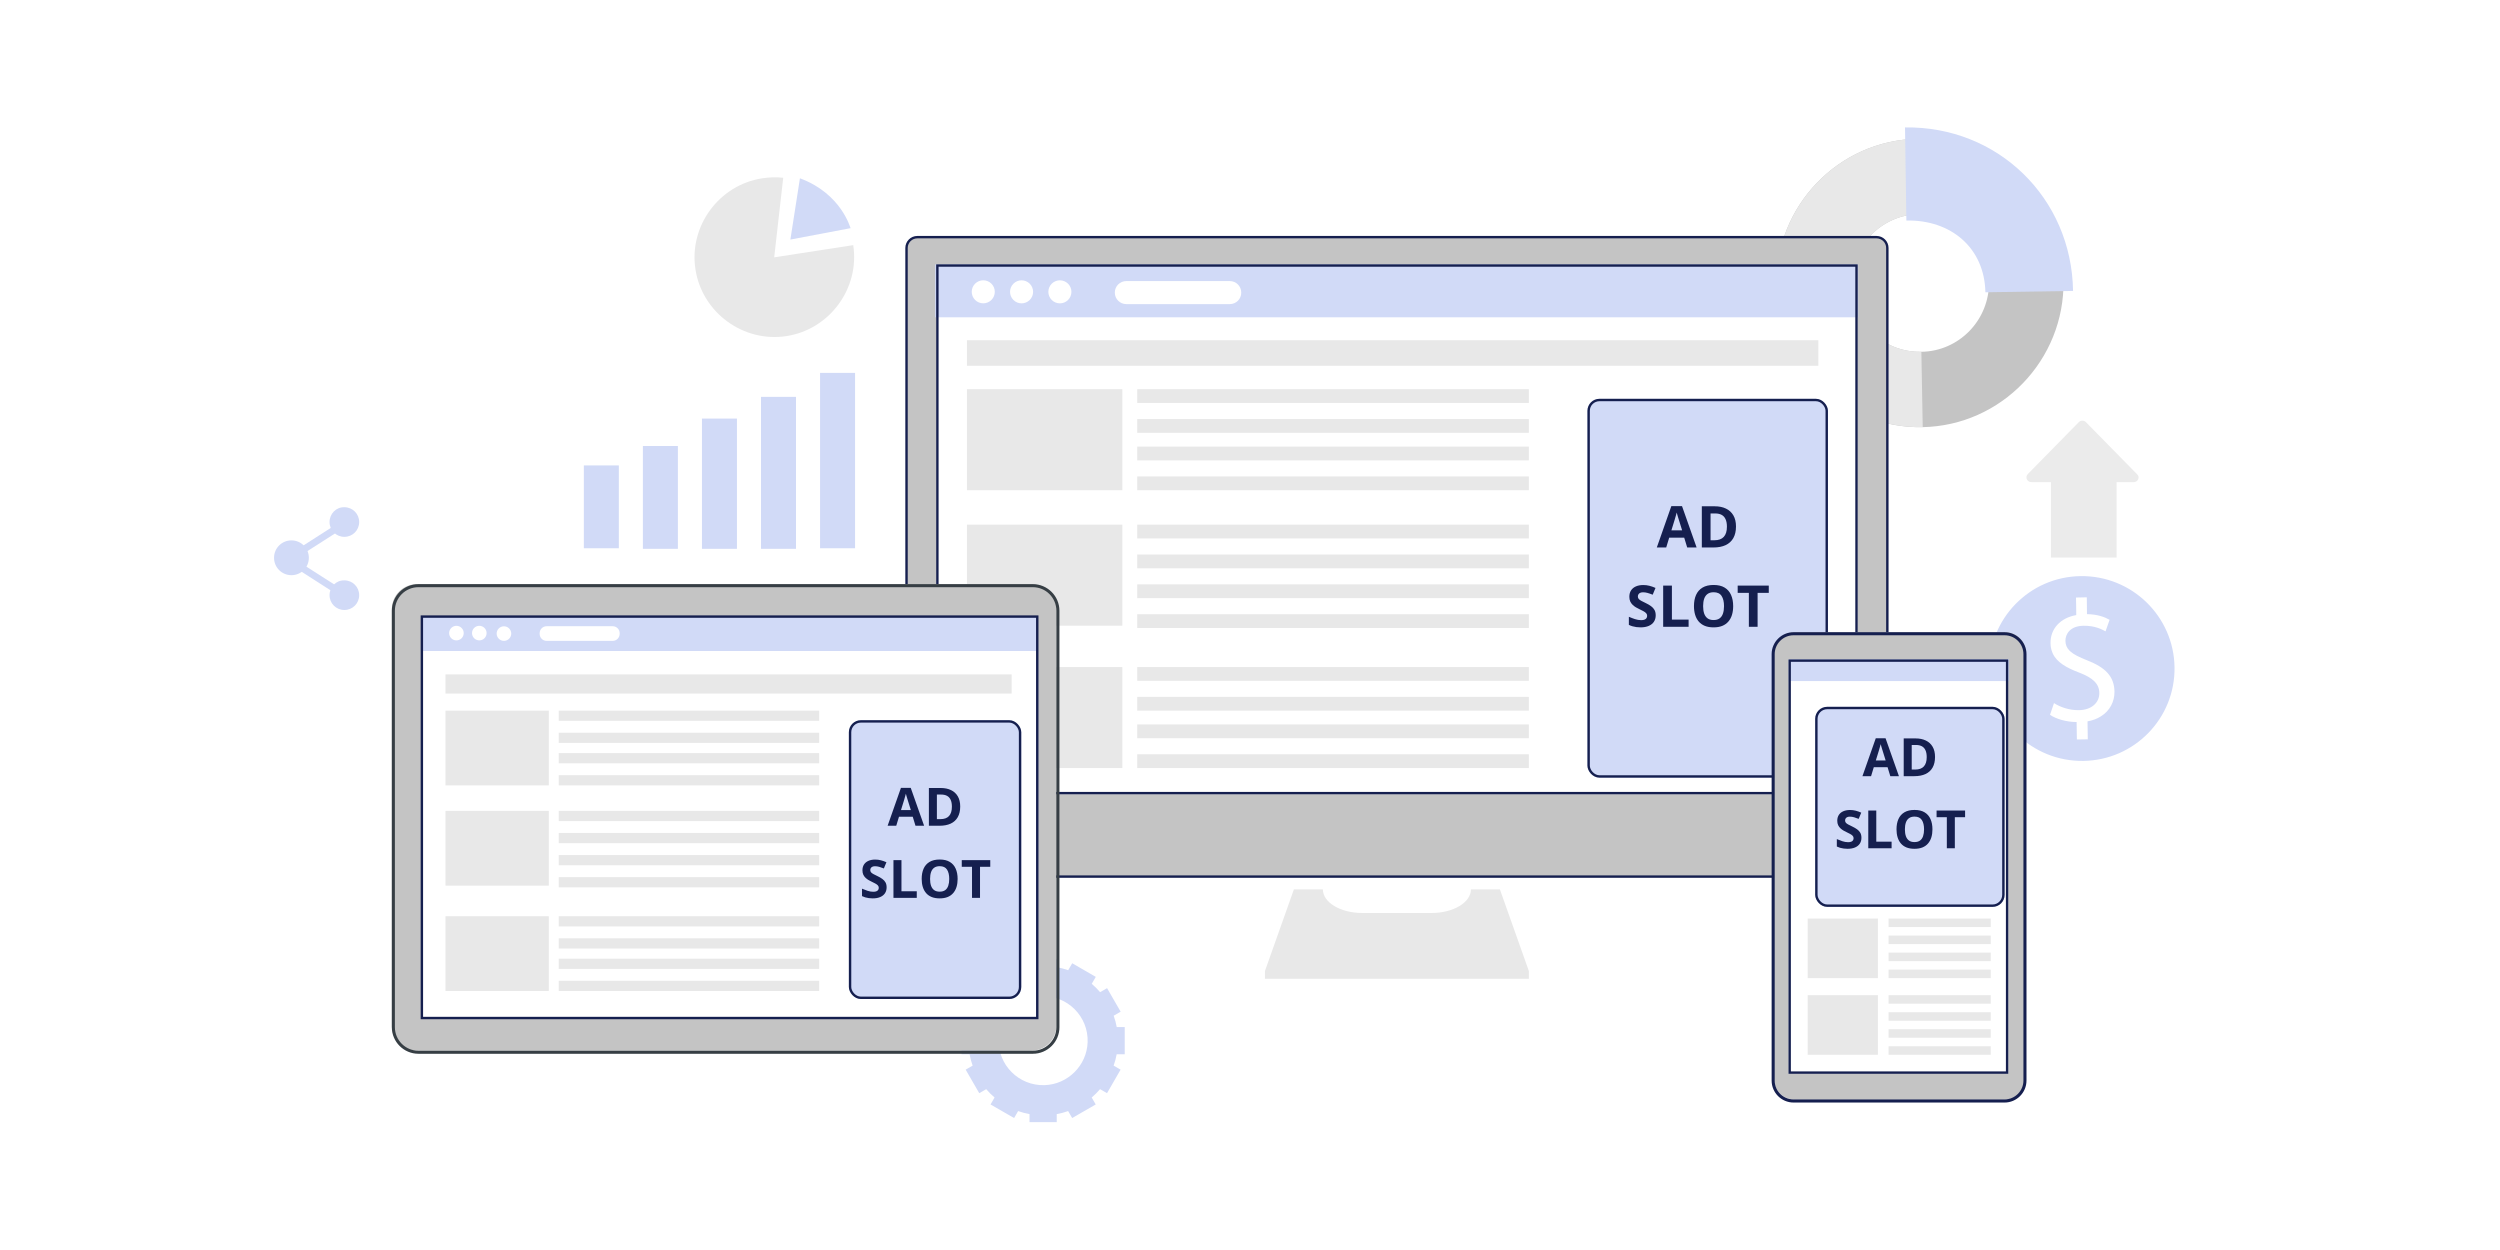 <svg width="1040" height="520" viewBox="0 0 1040 520" fill="none" xmlns="http://www.w3.org/2000/svg">
<g filter="url(#filter0_d_910_807)">
<rect x="15" y="13" width="1010" height="490" rx="12" fill="white"/>
<path d="M739.009 116.755C738.442 83.692 764.893 56.297 797.767 55.73C830.64 55.163 857.846 81.614 858.413 114.676C858.98 147.739 832.53 175.134 799.656 175.701C766.782 176.268 739.576 149.817 739.009 116.755ZM827.428 115.243C827.239 99.373 814.203 86.715 798.333 87.093C782.652 87.282 769.994 100.507 770.183 116.188C770.372 132.058 783.408 144.716 799.278 144.338C814.959 144.149 827.617 131.113 827.428 115.243Z" fill="#C4C4C4"/>
<path d="M739.02 116.754C738.453 83.691 764.904 56.297 797.777 55.73L798.344 87.092C782.663 87.281 770.005 100.506 770.193 116.187C770.382 132.057 783.419 144.716 799.289 144.338L799.855 175.7C766.793 176.267 739.587 149.817 739.02 116.754Z" fill="#E8E8E8"/>
<path d="M792.485 51.008C831.026 50.441 861.822 80.292 862.389 119.023L825.925 119.589C825.547 101.074 811.567 89.361 793.052 89.738L792.485 51.008Z" fill="#D1DAF7"/>
<path d="M142.47 246.768L117.326 230.625L142.47 214.482L144.036 216.928L122.609 230.625L144.036 244.322L142.47 246.768Z" fill="#D1DAF7"/>
<path d="M137.09 215.166C137.09 218.591 139.83 221.33 143.254 221.33C146.678 221.33 149.418 218.591 149.418 215.166C149.418 211.742 146.678 209.003 143.254 209.003C139.83 208.905 137.09 211.742 137.09 215.166Z" fill="#D1DAF7"/>
<path d="M114 230.038C114 234.049 117.229 237.278 121.24 237.278C125.252 237.278 128.48 234.049 128.48 230.038C128.48 226.026 125.252 222.798 121.24 222.798C117.229 222.798 114 226.026 114 230.038Z" fill="#D1DAF7"/>
<path d="M137.09 245.594C137.09 249.018 139.83 251.757 143.254 251.757C146.678 251.757 149.418 249.018 149.418 245.594C149.418 242.169 146.678 239.43 143.254 239.43C139.83 239.332 137.09 242.169 137.09 245.594Z" fill="#D1DAF7"/>
<path d="M355.707 153.119H341.148V226.074H355.707V153.119Z" fill="#D1DAF7"/>
<path d="M282.004 183.537H267.446V226.312H282.004V183.537Z" fill="#D1DAF7"/>
<path d="M331.139 163.1H316.581V226.312H331.139V163.1Z" fill="#D1DAF7"/>
<path d="M306.572 172.13H292.013V226.312H306.572V172.13Z" fill="#D1DAF7"/>
<path d="M257.436 191.616H242.877V226.074H257.436V191.616Z" fill="#D1DAF7"/>
<path d="M845.057 198.564L887.663 198.564C889.406 198.564 890.375 196.434 889.019 195.272L867.716 173.581C866.941 172.806 865.585 172.806 864.811 173.581L843.507 195.272C842.345 196.627 843.314 198.564 845.057 198.564Z" fill="#EBEBEB"/>
<path d="M880.497 194.691L853.19 194.691L853.19 229.949L880.497 229.949L880.497 194.691Z" fill="#EBEBEB"/>
<path d="M866.647 314.541C887.922 314.248 904.916 296.801 904.605 275.573C904.294 254.344 886.795 237.373 865.521 237.666C844.246 237.96 827.252 255.407 827.563 276.635C827.874 297.863 845.373 314.834 866.647 314.541Z" fill="#D1DAF7"/>
<path d="M868.26 272.703C864.939 271.379 862.651 270.269 861.212 268.945C861.064 268.837 860.954 268.73 860.843 268.587C859.773 267.477 859.256 266.26 859.219 264.614C859.182 261.751 861.212 258.386 866.747 258.314C871.397 258.243 874.349 259.782 875.899 260.641L877.596 255.845C875.53 254.664 872.541 253.554 868.186 253.482L868.112 246.503H867.153L863.611 246.575L863.684 250.225L863.721 253.876C857.116 255.022 852.909 259.603 853.02 265.58C853.02 266.94 853.278 268.157 853.721 269.267C853.758 269.446 853.832 269.589 853.906 269.768C855.566 273.455 859.551 275.781 865.087 277.857C870.437 279.933 873.279 282.331 873.315 286.268C873.389 290.385 869.958 293.355 864.865 293.427C860.843 293.499 857.079 292.174 854.459 290.492L852.872 295.181L852.799 295.36C855.345 297.114 859.699 298.366 863.869 298.366L863.98 305.632L868.518 305.561L868.408 298.08C870.511 297.722 872.393 297.006 873.906 296.04C877.744 293.713 879.662 289.812 879.626 285.732C879.515 279.289 875.751 275.638 868.26 272.703Z" fill="white"/>
<path d="M467.906 425.273H464.562C464.265 423.644 463.842 422.058 463.292 420.536L466.192 418.865L460.54 409.075L457.64 410.745C456.582 409.497 455.417 408.334 454.168 407.277L455.841 404.38L446.04 398.713L444.368 401.61C442.844 401.06 441.256 400.637 439.626 400.341V397H428.301V400.341C426.671 400.637 425.084 401.06 423.56 401.61L421.887 398.713L412.087 404.359L413.759 407.256C412.51 408.313 411.346 409.476 410.288 410.724L407.388 409.053L401.736 418.844L404.636 420.515C404.085 422.037 403.662 423.623 403.366 425.251H400V436.565H403.345C403.641 438.193 404.064 439.779 404.615 441.302L401.715 442.972L407.366 452.763L410.266 451.092C411.325 452.34 412.489 453.503 413.738 454.56L412.066 457.457L421.866 463.103L423.539 460.206C425.063 460.756 426.65 461.179 428.28 461.475V464.816H439.605V461.475C441.235 461.179 442.822 460.756 444.347 460.206L446.019 463.103L455.819 457.457L454.147 454.56C455.396 453.503 456.56 452.34 457.619 451.092L460.519 452.763L466.171 442.972L463.271 441.302C463.821 439.779 464.244 438.193 464.541 436.565H467.885V425.273H467.906ZM452.454 431.532C452.136 441.217 444.241 449.105 434.546 449.422C423.835 449.76 415.093 441.027 415.431 430.327C415.749 420.642 423.644 412.754 433.339 412.437C444.05 412.077 452.814 420.832 452.454 431.532Z" fill="#D1DAF7"/>
<path d="M381.614 96.654H780.636C783.121 96.654 785.136 98.669 785.136 101.154V358.171C785.136 360.656 783.121 362.671 780.636 362.671H381.614C379.128 362.671 377.114 360.656 377.114 358.171V101.154C377.114 98.669 379.128 96.654 381.614 96.654Z" fill="#C4C4C4" stroke="#151F4F"/>
<path d="M772.808 328.44V107.956L389.445 107.956L389.445 328.44L772.808 328.44Z" fill="white"/>
<path d="M623.958 367.981H611.909C611.909 373.407 604.576 377.805 595.546 377.805H566.674C557.645 377.805 550.312 373.407 550.312 367.981H538.263L526.214 401.951V405.169H636.007V401.951L623.958 367.981Z" fill="#E8E8E8"/>
<path d="M773 108H389V130H773V108Z" fill="#D1DAF7"/>
<path d="M389.946 108.456L772.308 108.456V327.94L389.946 327.94L389.946 108.456Z" stroke="#151F4F"/>
<rect x="402.254" y="139.54" width="354.171" height="10.625" fill="#E8E8E8"/>
<rect x="473.087" y="196.202" width="162.919" height="5.731" fill="#E8E8E8"/>
<rect x="473.087" y="183.785" width="162.919" height="5.731" fill="#E8E8E8"/>
<rect x="473.087" y="172.323" width="162.919" height="5.731" fill="#E8E8E8"/>
<rect x="473.087" y="159.905" width="162.919" height="5.731" fill="#E8E8E8"/>
<rect x="402.254" y="159.905" width="64.636" height="42.028" fill="#E8E8E8"/>
<rect x="473.087" y="253.514" width="162.919" height="5.731" fill="#E8E8E8"/>
<rect x="473.087" y="241.096" width="162.919" height="5.731" fill="#E8E8E8"/>
<rect x="473.087" y="228.679" width="162.919" height="5.731" fill="#E8E8E8"/>
<rect x="473.087" y="216.261" width="162.919" height="5.731" fill="#E8E8E8"/>
<rect x="402.254" y="216.261" width="64.636" height="42.028" fill="#E8E8E8"/>
<rect x="473.087" y="311.78" width="162.919" height="5.731" fill="#E8E8E8"/>
<rect x="473.087" y="299.363" width="162.919" height="5.731" fill="#E8E8E8"/>
<rect x="473.087" y="287.9" width="162.919" height="5.731" fill="#E8E8E8"/>
<rect x="473.087" y="275.483" width="162.919" height="5.731" fill="#E8E8E8"/>
<rect x="402.254" y="275.483" width="64.636" height="42.028" fill="#E8E8E8"/>
<g filter="url(#filter1_d_910_807)">
<rect x="656.372" y="159.905" width="100.053" height="157.606" rx="5" fill="#D1DAF7"/>
<rect x="656.872" y="160.405" width="99.053" height="156.606" rx="4.5" stroke="#151F4F"/>
</g>
<path d="M701.874 225.75L700.632 221.671H694.386L693.144 225.75H689.23L695.277 208.546H699.718L705.789 225.75H701.874ZM699.765 218.625L698.523 214.64C698.445 214.375 698.339 214.035 698.207 213.621C698.082 213.199 697.953 212.773 697.82 212.343C697.695 211.906 697.593 211.527 697.515 211.207C697.437 211.527 697.328 211.925 697.187 212.402C697.054 212.871 696.925 213.316 696.8 213.738C696.675 214.16 696.585 214.46 696.531 214.64L695.3 218.625H699.765ZM722.171 217.019C722.171 218.949 721.8 220.562 721.058 221.859C720.324 223.148 719.257 224.121 717.859 224.777C716.46 225.425 714.777 225.75 712.808 225.75H707.957V208.617H713.335C715.132 208.617 716.691 208.937 718.011 209.578C719.332 210.21 720.355 211.152 721.082 212.402C721.808 213.644 722.171 215.183 722.171 217.019ZM718.398 217.113C718.398 215.847 718.21 214.808 717.835 213.996C717.468 213.175 716.921 212.57 716.195 212.179C715.476 211.789 714.585 211.593 713.523 211.593H711.589V222.75H713.148C714.921 222.75 716.238 222.277 717.097 221.332C717.964 220.386 718.398 218.98 718.398 217.113ZM688.773 253.992C688.773 255.007 688.527 255.89 688.035 256.64C687.542 257.39 686.824 257.968 685.878 258.375C684.941 258.781 683.8 258.984 682.457 258.984C681.863 258.984 681.281 258.945 680.71 258.867C680.148 258.789 679.605 258.675 679.082 258.527C678.566 258.371 678.074 258.179 677.605 257.953V254.578C678.417 254.937 679.261 255.261 680.136 255.55C681.011 255.839 681.878 255.984 682.738 255.984C683.332 255.984 683.808 255.906 684.167 255.75C684.535 255.593 684.8 255.378 684.964 255.105C685.128 254.832 685.21 254.519 685.21 254.167C685.21 253.738 685.066 253.371 684.777 253.066C684.488 252.761 684.089 252.476 683.582 252.21C683.082 251.945 682.515 251.66 681.882 251.355C681.484 251.167 681.05 250.941 680.582 250.675C680.113 250.402 679.667 250.07 679.246 249.679C678.824 249.289 678.476 248.816 678.203 248.261C677.937 247.699 677.804 247.027 677.804 246.246C677.804 245.222 678.039 244.347 678.507 243.621C678.976 242.894 679.644 242.339 680.511 241.957C681.386 241.566 682.417 241.371 683.605 241.371C684.496 241.371 685.343 241.476 686.148 241.687C686.96 241.89 687.808 242.187 688.691 242.578L687.519 245.402C686.73 245.082 686.023 244.835 685.398 244.664C684.773 244.484 684.136 244.394 683.488 244.394C683.035 244.394 682.648 244.468 682.328 244.617C682.007 244.757 681.765 244.96 681.601 245.226C681.437 245.484 681.355 245.785 681.355 246.128C681.355 246.535 681.472 246.878 681.707 247.16C681.949 247.433 682.308 247.699 682.785 247.957C683.269 248.214 683.871 248.515 684.589 248.859C685.464 249.273 686.21 249.707 686.828 250.16C687.453 250.605 687.933 251.132 688.269 251.742C688.605 252.343 688.773 253.093 688.773 253.992ZM691.878 258.75V241.617H695.511V255.75H702.46V258.75H691.878ZM720.999 250.16C720.999 251.48 720.835 252.683 720.507 253.769C720.179 254.847 719.679 255.777 719.007 256.558C718.343 257.339 717.499 257.941 716.476 258.363C715.453 258.777 714.242 258.984 712.843 258.984C711.445 258.984 710.234 258.777 709.21 258.363C708.187 257.941 707.339 257.339 706.667 256.558C706.003 255.777 705.507 254.843 705.179 253.757C704.851 252.671 704.687 251.464 704.687 250.136C704.687 248.363 704.976 246.82 705.554 245.507C706.14 244.187 707.039 243.164 708.249 242.437C709.46 241.71 710.999 241.347 712.867 241.347C714.726 241.347 716.253 241.71 717.449 242.437C718.652 243.164 719.542 244.187 720.121 245.507C720.707 246.828 720.999 248.378 720.999 250.16ZM708.496 250.16C708.496 251.355 708.644 252.386 708.941 253.253C709.246 254.113 709.718 254.777 710.359 255.246C710.999 255.707 711.828 255.937 712.843 255.937C713.874 255.937 714.71 255.707 715.351 255.246C715.992 254.777 716.457 254.113 716.746 253.253C717.042 252.386 717.191 251.355 717.191 250.16C717.191 248.363 716.855 246.949 716.183 245.917C715.511 244.886 714.406 244.371 712.867 244.371C711.843 244.371 711.007 244.605 710.359 245.074C709.718 245.535 709.246 246.199 708.941 247.066C708.644 247.925 708.496 248.957 708.496 250.16ZM731.16 258.75H727.527V244.64H722.874V241.617H735.812V244.64H731.16V258.75Z" fill="#151F4F"/>
<path d="M412.429 122.782C414.302 120.91 414.302 117.876 412.429 116.005C410.556 114.134 407.519 114.134 405.645 116.005C403.772 117.876 403.772 120.91 405.645 122.782C407.519 124.653 410.556 124.653 412.429 122.782Z" fill="white"/>
<path d="M428.366 122.793C430.239 120.922 430.239 117.888 428.366 116.016C426.493 114.145 423.456 114.145 421.583 116.016C419.709 117.888 419.709 120.922 421.583 122.793C423.456 124.664 426.493 124.664 428.366 122.793Z" fill="white"/>
<path d="M444.304 122.793C446.177 120.922 446.177 117.888 444.304 116.016C442.431 114.145 439.394 114.145 437.521 116.016C435.647 117.888 435.647 120.922 437.521 122.793C439.394 124.664 442.431 124.664 444.304 122.793Z" fill="white"/>
<path d="M511.588 124.51H468.533C465.903 124.51 463.765 122.373 463.765 119.747V119.689C463.765 117.062 465.903 114.926 468.533 114.926H511.588C514.217 114.926 516.356 117.062 516.356 119.689V119.747C516.384 122.373 514.246 124.51 511.588 124.51Z" fill="white"/>
<path d="M834.252 455.388H746.495C741.785 455.388 738 451.578 738 446.901V269.487C738 264.782 741.814 261 746.495 261H834.252C838.962 261 842.748 264.81 842.748 269.487V446.873C842.777 451.578 838.962 455.388 834.252 455.388Z" fill="#C4C4C4"/>
<path d="M835.456 444.707H744V272.315H764.603H814.853H835.456V444.707Z" fill="white"/>
<path d="M833.888 456.659H746.131C741.103 456.659 737 452.559 737 447.537V270.122C737 265.099 741.103 261 746.131 261H833.888C838.916 261 843.019 265.099 843.019 270.122V447.508C843.019 452.559 838.916 456.659 833.888 456.659ZM746.131 262.27C741.797 262.27 738.271 265.792 738.271 270.122V447.508C738.271 451.838 741.797 455.36 746.131 455.36H833.888C838.223 455.36 841.748 451.838 841.748 447.508V270.122C841.748 265.792 838.223 262.27 833.888 262.27H746.131Z" fill="#151F4F"/>
<path d="M835.713 272.171H744.113V281.322H835.713V272.171Z" fill="#D1DAF7"/>
<rect x="751.997" y="380.116" width="29.219" height="24.792" fill="#E8E8E8"/>
<rect x="785.644" y="401.366" width="42.501" height="3.542" fill="#E8E8E8"/>
<rect x="785.644" y="387.2" width="42.501" height="3.542" fill="#E8E8E8"/>
<rect x="785.644" y="394.283" width="42.501" height="3.542" fill="#E8E8E8"/>
<rect x="785.644" y="380.116" width="42.501" height="3.542" fill="#E8E8E8"/>
<rect x="785.644" y="433.242" width="42.501" height="3.542" fill="#E8E8E8"/>
<rect x="785.644" y="419.075" width="42.501" height="3.542" fill="#E8E8E8"/>
<rect x="785.644" y="426.158" width="42.501" height="3.542" fill="#E8E8E8"/>
<rect x="785.644" y="411.991" width="42.501" height="3.542" fill="#E8E8E8"/>
<rect x="751.997" y="411.991" width="29.219" height="24.792" fill="#E8E8E8"/>
<path d="M322.067 105.051L354.946 99.976C357.705 117.96 345.127 135.062 327.143 137.82C309.158 140.579 292.057 128.001 289.299 110.016C286.54 92.032 299.118 74.931 317.102 72.172C319.971 71.731 322.84 71.621 325.819 71.952L322.067 105.051Z" fill="#E8E8E8"/>
<path d="M332.77 72.173L328.798 97.659L353.843 92.915C353.733 92.915 350.092 78.572 332.77 72.173Z" fill="#D1DAF7"/>
<path d="M429.045 435.099H173.431C167.652 435.099 163 430.423 163 424.679V251.421C163 245.648 167.681 241 173.431 241H429.016C434.796 241 439.448 245.676 439.448 251.421V424.679C439.477 430.423 434.796 435.099 429.045 435.099Z" fill="#C4C4C4"/>
<path d="M431.473 255.531H175.584V421.107H431.473V255.531Z" fill="white"/>
<rect x="185.323" y="278.552" width="235.524" height="7.969" fill="#E8E8E8"/>
<rect x="232.428" y="320.482" width="108.341" height="4.241" fill="#E8E8E8"/>
<rect x="232.428" y="311.293" width="108.341" height="4.241" fill="#E8E8E8"/>
<rect x="232.428" y="302.811" width="108.341" height="4.241" fill="#E8E8E8"/>
<rect x="232.428" y="293.623" width="108.341" height="4.241" fill="#E8E8E8"/>
<rect x="185.323" y="293.623" width="42.983" height="31.101" fill="#E8E8E8"/>
<rect x="232.428" y="362.893" width="108.341" height="4.241" fill="#E8E8E8"/>
<rect x="232.428" y="353.704" width="108.341" height="4.241" fill="#E8E8E8"/>
<rect x="232.428" y="344.515" width="108.341" height="4.241" fill="#E8E8E8"/>
<rect x="232.428" y="335.326" width="108.341" height="4.241" fill="#E8E8E8"/>
<rect x="185.323" y="335.326" width="42.983" height="31.101" fill="#E8E8E8"/>
<rect x="232.428" y="406.01" width="108.341" height="4.241" fill="#E8E8E8"/>
<rect x="232.428" y="396.821" width="108.341" height="4.241" fill="#E8E8E8"/>
<rect x="232.428" y="388.339" width="108.341" height="4.241" fill="#E8E8E8"/>
<rect x="232.428" y="379.15" width="108.341" height="4.241" fill="#E8E8E8"/>
<rect x="185.323" y="379.15" width="42.983" height="31.101" fill="#E8E8E8"/>
<g filter="url(#filter2_d_910_807)">
<rect x="349.128" y="293.605" width="71.72" height="115.991" rx="5" fill="#D1DAF7"/>
<rect x="349.628" y="294.105" width="70.72" height="114.991" rx="4.5" stroke="#151F4F"/>
</g>
<g filter="url(#filter3_d_910_807)">
<rect x="751.112" y="288.032" width="78.803" height="83.23" rx="5" fill="#D1DAF7"/>
<rect x="751.612" y="288.532" width="77.803" height="82.23" rx="4.5" stroke="#151F4F"/>
</g>
<path d="M380.841 341.511L379.703 337.773H373.977L372.838 341.511H369.251L374.794 325.742H378.865L384.429 341.511H380.841ZM378.908 334.98L377.769 331.328C377.697 331.084 377.601 330.773 377.479 330.393C377.364 330.006 377.246 329.616 377.125 329.222C377.01 328.821 376.917 328.474 376.845 328.18C376.774 328.474 376.673 328.839 376.544 329.276C376.423 329.706 376.305 330.114 376.19 330.5C376.075 330.887 375.993 331.163 375.943 331.328L374.815 334.98H378.908ZM399.447 333.508C399.447 335.277 399.107 336.756 398.426 337.945C397.753 339.126 396.776 340.018 395.494 340.62C394.212 341.214 392.669 341.511 390.864 341.511H386.417V325.806H391.347C392.994 325.806 394.423 326.1 395.633 326.687C396.844 327.267 397.782 328.13 398.448 329.276C399.114 330.415 399.447 331.825 399.447 333.508ZM395.988 333.594C395.988 332.434 395.816 331.482 395.472 330.737C395.136 329.985 394.634 329.43 393.968 329.072C393.309 328.714 392.493 328.535 391.519 328.535H389.747V338.761H391.175C392.801 338.761 394.008 338.328 394.795 337.461C395.59 336.595 395.988 335.306 395.988 333.594ZM368.832 367.15C368.832 368.081 368.606 368.89 368.155 369.578C367.704 370.265 367.045 370.795 366.178 371.167C365.319 371.54 364.273 371.726 363.042 371.726C362.497 371.726 361.964 371.69 361.441 371.619C360.925 371.547 360.428 371.443 359.948 371.307C359.475 371.164 359.024 370.988 358.594 370.781V367.687C359.339 368.016 360.113 368.314 360.915 368.579C361.717 368.844 362.512 368.976 363.299 368.976C363.844 368.976 364.28 368.904 364.61 368.761C364.947 368.618 365.19 368.421 365.34 368.17C365.491 367.92 365.566 367.633 365.566 367.311C365.566 366.917 365.433 366.581 365.169 366.301C364.904 366.022 364.538 365.761 364.073 365.517C363.614 365.274 363.095 365.012 362.515 364.733C362.15 364.561 361.752 364.353 361.323 364.11C360.893 363.859 360.485 363.555 360.098 363.197C359.711 362.839 359.393 362.405 359.142 361.897C358.899 361.381 358.777 360.765 358.777 360.049C358.777 359.111 358.992 358.309 359.421 357.643C359.851 356.977 360.463 356.469 361.258 356.118C362.06 355.76 363.006 355.581 364.094 355.581C364.911 355.581 365.688 355.677 366.425 355.871C367.17 356.057 367.947 356.329 368.756 356.687L367.682 359.276C366.959 358.982 366.311 358.757 365.738 358.599C365.165 358.434 364.581 358.352 363.987 358.352C363.572 358.352 363.217 358.42 362.923 358.556C362.63 358.685 362.408 358.871 362.257 359.115C362.107 359.351 362.032 359.627 362.032 359.942C362.032 360.314 362.139 360.629 362.354 360.887C362.576 361.138 362.905 361.381 363.342 361.618C363.786 361.854 364.338 362.13 364.997 362.445C365.799 362.824 366.483 363.222 367.048 363.637C367.621 364.045 368.062 364.529 368.37 365.087C368.678 365.639 368.832 366.326 368.832 367.15ZM371.678 371.511V355.806H375.008V368.761H381.378V371.511H371.678ZM398.373 363.637C398.373 364.847 398.222 365.95 397.921 366.946C397.621 367.934 397.162 368.786 396.546 369.502C395.938 370.219 395.164 370.77 394.226 371.157C393.288 371.536 392.178 371.726 390.896 371.726C389.614 371.726 388.504 371.536 387.566 371.157C386.628 370.77 385.851 370.219 385.235 369.502C384.626 368.786 384.171 367.931 383.871 366.935C383.57 365.94 383.419 364.833 383.419 363.616C383.419 361.99 383.684 360.576 384.214 359.373C384.752 358.162 385.575 357.224 386.685 356.558C387.795 355.892 389.206 355.559 390.918 355.559C392.622 355.559 394.022 355.892 395.118 356.558C396.221 357.224 397.037 358.162 397.567 359.373C398.104 360.583 398.373 362.004 398.373 363.637ZM386.911 363.637C386.911 364.733 387.047 365.678 387.319 366.473C387.598 367.261 388.031 367.87 388.619 368.299C389.206 368.722 389.965 368.933 390.896 368.933C391.841 368.933 392.608 368.722 393.195 368.299C393.782 367.87 394.208 367.261 394.473 366.473C394.745 365.678 394.881 364.733 394.881 363.637C394.881 361.99 394.573 360.694 393.958 359.749C393.342 358.803 392.328 358.331 390.918 358.331C389.979 358.331 389.213 358.545 388.619 358.975C388.031 359.398 387.598 360.006 387.319 360.801C387.047 361.589 386.911 362.534 386.911 363.637ZM407.686 371.511H404.356V358.578H400.091V355.806H411.951V358.578H407.686V371.511Z" fill="#151F4F"/>
<path d="M786.367 320.886L785.229 317.148H779.503L778.364 320.886H774.776L780.319 305.117H784.391L789.955 320.886H786.367ZM784.434 314.355L783.295 310.703C783.223 310.459 783.127 310.148 783.005 309.768C782.89 309.381 782.772 308.991 782.65 308.597C782.536 308.196 782.443 307.849 782.371 307.555C782.3 307.849 782.199 308.214 782.07 308.651C781.949 309.081 781.83 309.489 781.716 309.875C781.601 310.262 781.519 310.538 781.469 310.703L780.341 314.355H784.434ZM804.973 312.883C804.973 314.652 804.633 316.131 803.952 317.32C803.279 318.501 802.301 319.393 801.02 319.995C799.738 320.589 798.194 320.886 796.39 320.886H791.942V305.181H796.873C798.52 305.181 799.949 305.475 801.159 306.062C802.37 306.642 803.308 307.505 803.974 308.651C804.64 309.79 804.973 311.2 804.973 312.883ZM801.514 312.969C801.514 311.809 801.342 310.857 800.998 310.112C800.662 309.36 800.16 308.805 799.494 308.447C798.835 308.089 798.019 307.91 797.045 307.91H795.273V318.136H796.701C798.327 318.136 799.534 317.703 800.321 316.836C801.116 315.97 801.514 314.681 801.514 312.969ZM774.357 346.525C774.357 347.456 774.132 348.265 773.681 348.953C773.23 349.64 772.571 350.17 771.704 350.542C770.845 350.915 769.799 351.101 768.567 351.101C768.023 351.101 767.49 351.065 766.967 350.994C766.451 350.922 765.954 350.818 765.474 350.682C765.001 350.539 764.55 350.363 764.12 350.156V347.062C764.865 347.391 765.638 347.689 766.44 347.954C767.243 348.219 768.037 348.351 768.825 348.351C769.37 348.351 769.806 348.279 770.136 348.136C770.472 347.993 770.716 347.796 770.866 347.545C771.017 347.295 771.092 347.008 771.092 346.686C771.092 346.292 770.959 345.956 770.694 345.676C770.429 345.397 770.064 345.136 769.599 344.892C769.14 344.649 768.621 344.387 768.041 344.108C767.676 343.936 767.278 343.728 766.849 343.485C766.419 343.234 766.011 342.93 765.624 342.572C765.237 342.214 764.919 341.78 764.668 341.272C764.425 340.756 764.303 340.14 764.303 339.424C764.303 338.486 764.518 337.684 764.947 337.018C765.377 336.352 765.989 335.844 766.784 335.493C767.586 335.135 768.532 334.956 769.62 334.956C770.437 334.956 771.214 335.052 771.951 335.246C772.696 335.432 773.473 335.704 774.282 336.062L773.208 338.651C772.485 338.357 771.837 338.132 771.264 337.974C770.691 337.809 770.107 337.727 769.513 337.727C769.097 337.727 768.743 337.795 768.449 337.931C768.156 338.06 767.934 338.246 767.783 338.49C767.633 338.726 767.558 339.002 767.558 339.317C767.558 339.689 767.665 340.004 767.88 340.262C768.102 340.513 768.431 340.756 768.868 340.993C769.312 341.229 769.864 341.505 770.523 341.82C771.325 342.199 772.009 342.597 772.574 343.012C773.147 343.42 773.588 343.904 773.896 344.462C774.204 345.014 774.357 345.701 774.357 346.525ZM777.204 350.886V335.181H780.534V348.136H786.904V350.886H777.204ZM803.898 343.012C803.898 344.222 803.748 345.325 803.447 346.321C803.147 347.309 802.688 348.161 802.072 348.877C801.464 349.594 800.69 350.145 799.752 350.532C798.814 350.911 797.704 351.101 796.422 351.101C795.14 351.101 794.03 350.911 793.092 350.532C792.154 350.145 791.377 349.594 790.761 348.877C790.152 348.161 789.697 347.306 789.397 346.31C789.096 345.315 788.945 344.208 788.945 342.991C788.945 341.365 789.21 339.951 789.74 338.748C790.277 337.537 791.101 336.599 792.211 335.933C793.321 335.267 794.732 334.934 796.443 334.934C798.148 334.934 799.548 335.267 800.644 335.933C801.746 336.599 802.563 337.537 803.093 338.748C803.63 339.958 803.898 341.379 803.898 343.012ZM792.437 343.012C792.437 344.108 792.573 345.053 792.845 345.848C793.124 346.636 793.557 347.245 794.145 347.674C794.732 348.097 795.491 348.308 796.422 348.308C797.367 348.308 798.134 348.097 798.721 347.674C799.308 347.245 799.734 346.636 799.999 345.848C800.271 345.053 800.407 344.108 800.407 343.012C800.407 341.365 800.099 340.069 799.483 339.124C798.868 338.178 797.854 337.706 796.443 337.706C795.505 337.706 794.739 337.92 794.145 338.35C793.557 338.773 793.124 339.381 792.845 340.176C792.573 340.964 792.437 341.909 792.437 343.012ZM813.212 350.886H809.882V337.953H805.617V335.181H817.477V337.953H813.212V350.886Z" fill="#151F4F"/>
<path d="M431.473 254.646H175.584V268.813H431.473V254.646Z" fill="#D1DAF7"/>
<path d="M191.931 263.601C193.163 262.466 193.24 260.549 192.105 259.318C190.969 258.088 189.05 258.01 187.818 259.144C186.586 260.279 186.508 262.196 187.643 263.427C188.779 264.658 190.699 264.736 191.931 263.601Z" fill="white"/>
<path d="M202.387 261.855C202.657 260.203 201.534 258.645 199.88 258.376C198.227 258.107 196.668 259.229 196.398 260.881C196.129 262.533 197.251 264.09 198.905 264.359C200.559 264.628 202.118 263.507 202.387 261.855Z" fill="white"/>
<path d="M212.64 262.056C212.909 260.404 211.785 258.847 210.131 258.578C208.477 258.31 206.919 259.432 206.65 261.085C206.382 262.737 207.505 264.294 209.159 264.562C210.813 264.83 212.372 263.708 212.64 262.056Z" fill="white"/>
<path d="M254.895 264.602H227.386C225.797 264.602 224.497 263.303 224.497 261.715V261.398C224.497 259.81 225.797 258.511 227.386 258.511H254.895C256.485 258.511 257.785 259.81 257.785 261.398V261.715C257.756 263.303 256.485 264.602 254.895 264.602Z" fill="white"/>
<path d="M429.681 436.37H174.067C167.97 436.37 163 431.405 163 425.314V252.056C163 245.965 167.97 241 174.067 241H429.652C435.749 241 440.719 245.965 440.719 252.056V425.314C440.748 431.405 435.778 436.37 429.681 436.37ZM174.067 242.27C168.664 242.27 164.271 246.658 164.271 252.056V425.314C164.271 430.712 168.664 435.1 174.067 435.1H429.652C435.056 435.1 439.448 430.712 439.448 425.314V252.056C439.448 246.658 435.056 242.27 429.652 242.27H174.067Z" fill="#363E44"/>
<path d="M175.5 421.5V254.5H431.5V421.5H175.5Z" stroke="#151F4F"/>
<path d="M834.956 444.207H744.5V272.815H764.603H814.853H834.956V444.207Z" stroke="#151F4F"/>
</g>
<defs>
<filter id="filter0_d_910_807" x="0" y="0" width="1040" height="520" filterUnits="userSpaceOnUse" color-interpolation-filters="sRGB">
<feFlood flood-opacity="0" result="BackgroundImageFix"/>
<feColorMatrix in="SourceAlpha" type="matrix" values="0 0 0 0 0 0 0 0 0 0 0 0 0 0 0 0 0 0 127 0" result="hardAlpha"/>
<feOffset dy="2"/>
<feGaussianBlur stdDeviation="7.5"/>
<feComposite in2="hardAlpha" operator="out"/>
<feColorMatrix type="matrix" values="0 0 0 0 0.082 0 0 0 0 0.122 0 0 0 0 0.31 0 0 0 0.1 0"/>
<feBlend mode="normal" in2="BackgroundImageFix" result="effect1_dropShadow_910_807"/>
<feBlend mode="normal" in="SourceGraphic" in2="effect1_dropShadow_910_807" result="shape"/>
</filter>
<filter id="filter1_d_910_807" x="656.372" y="159.905" width="108.053" height="165.606" filterUnits="userSpaceOnUse" color-interpolation-filters="sRGB">
<feFlood flood-opacity="0" result="BackgroundImageFix"/>
<feColorMatrix in="SourceAlpha" type="matrix" values="0 0 0 0 0 0 0 0 0 0 0 0 0 0 0 0 0 0 127 0" result="hardAlpha"/>
<feOffset dx="4" dy="4"/>
<feGaussianBlur stdDeviation="2"/>
<feComposite in2="hardAlpha" operator="out"/>
<feColorMatrix type="matrix" values="0 0 0 0 0 0 0 0 0 0 0 0 0 0 0 0 0 0 0.2 0"/>
<feBlend mode="normal" in2="BackgroundImageFix" result="effect1_dropShadow_910_807"/>
<feBlend mode="normal" in="SourceGraphic" in2="effect1_dropShadow_910_807" result="shape"/>
</filter>
<filter id="filter2_d_910_807" x="349.128" y="293.605" width="79.72" height="123.991" filterUnits="userSpaceOnUse" color-interpolation-filters="sRGB">
<feFlood flood-opacity="0" result="BackgroundImageFix"/>
<feColorMatrix in="SourceAlpha" type="matrix" values="0 0 0 0 0 0 0 0 0 0 0 0 0 0 0 0 0 0 127 0" result="hardAlpha"/>
<feOffset dx="4" dy="4"/>
<feGaussianBlur stdDeviation="2"/>
<feComposite in2="hardAlpha" operator="out"/>
<feColorMatrix type="matrix" values="0 0 0 0 0 0 0 0 0 0 0 0 0 0 0 0 0 0 0.2 0"/>
<feBlend mode="normal" in2="BackgroundImageFix" result="effect1_dropShadow_910_807"/>
<feBlend mode="normal" in="SourceGraphic" in2="effect1_dropShadow_910_807" result="shape"/>
</filter>
<filter id="filter3_d_910_807" x="751.112" y="288.032" width="86.803" height="91.23" filterUnits="userSpaceOnUse" color-interpolation-filters="sRGB">
<feFlood flood-opacity="0" result="BackgroundImageFix"/>
<feColorMatrix in="SourceAlpha" type="matrix" values="0 0 0 0 0 0 0 0 0 0 0 0 0 0 0 0 0 0 127 0" result="hardAlpha"/>
<feOffset dx="4" dy="4"/>
<feGaussianBlur stdDeviation="2"/>
<feComposite in2="hardAlpha" operator="out"/>
<feColorMatrix type="matrix" values="0 0 0 0 0 0 0 0 0 0 0 0 0 0 0 0 0 0 0.2 0"/>
<feBlend mode="normal" in2="BackgroundImageFix" result="effect1_dropShadow_910_807"/>
<feBlend mode="normal" in="SourceGraphic" in2="effect1_dropShadow_910_807" result="shape"/>
</filter>
</defs>
</svg>
